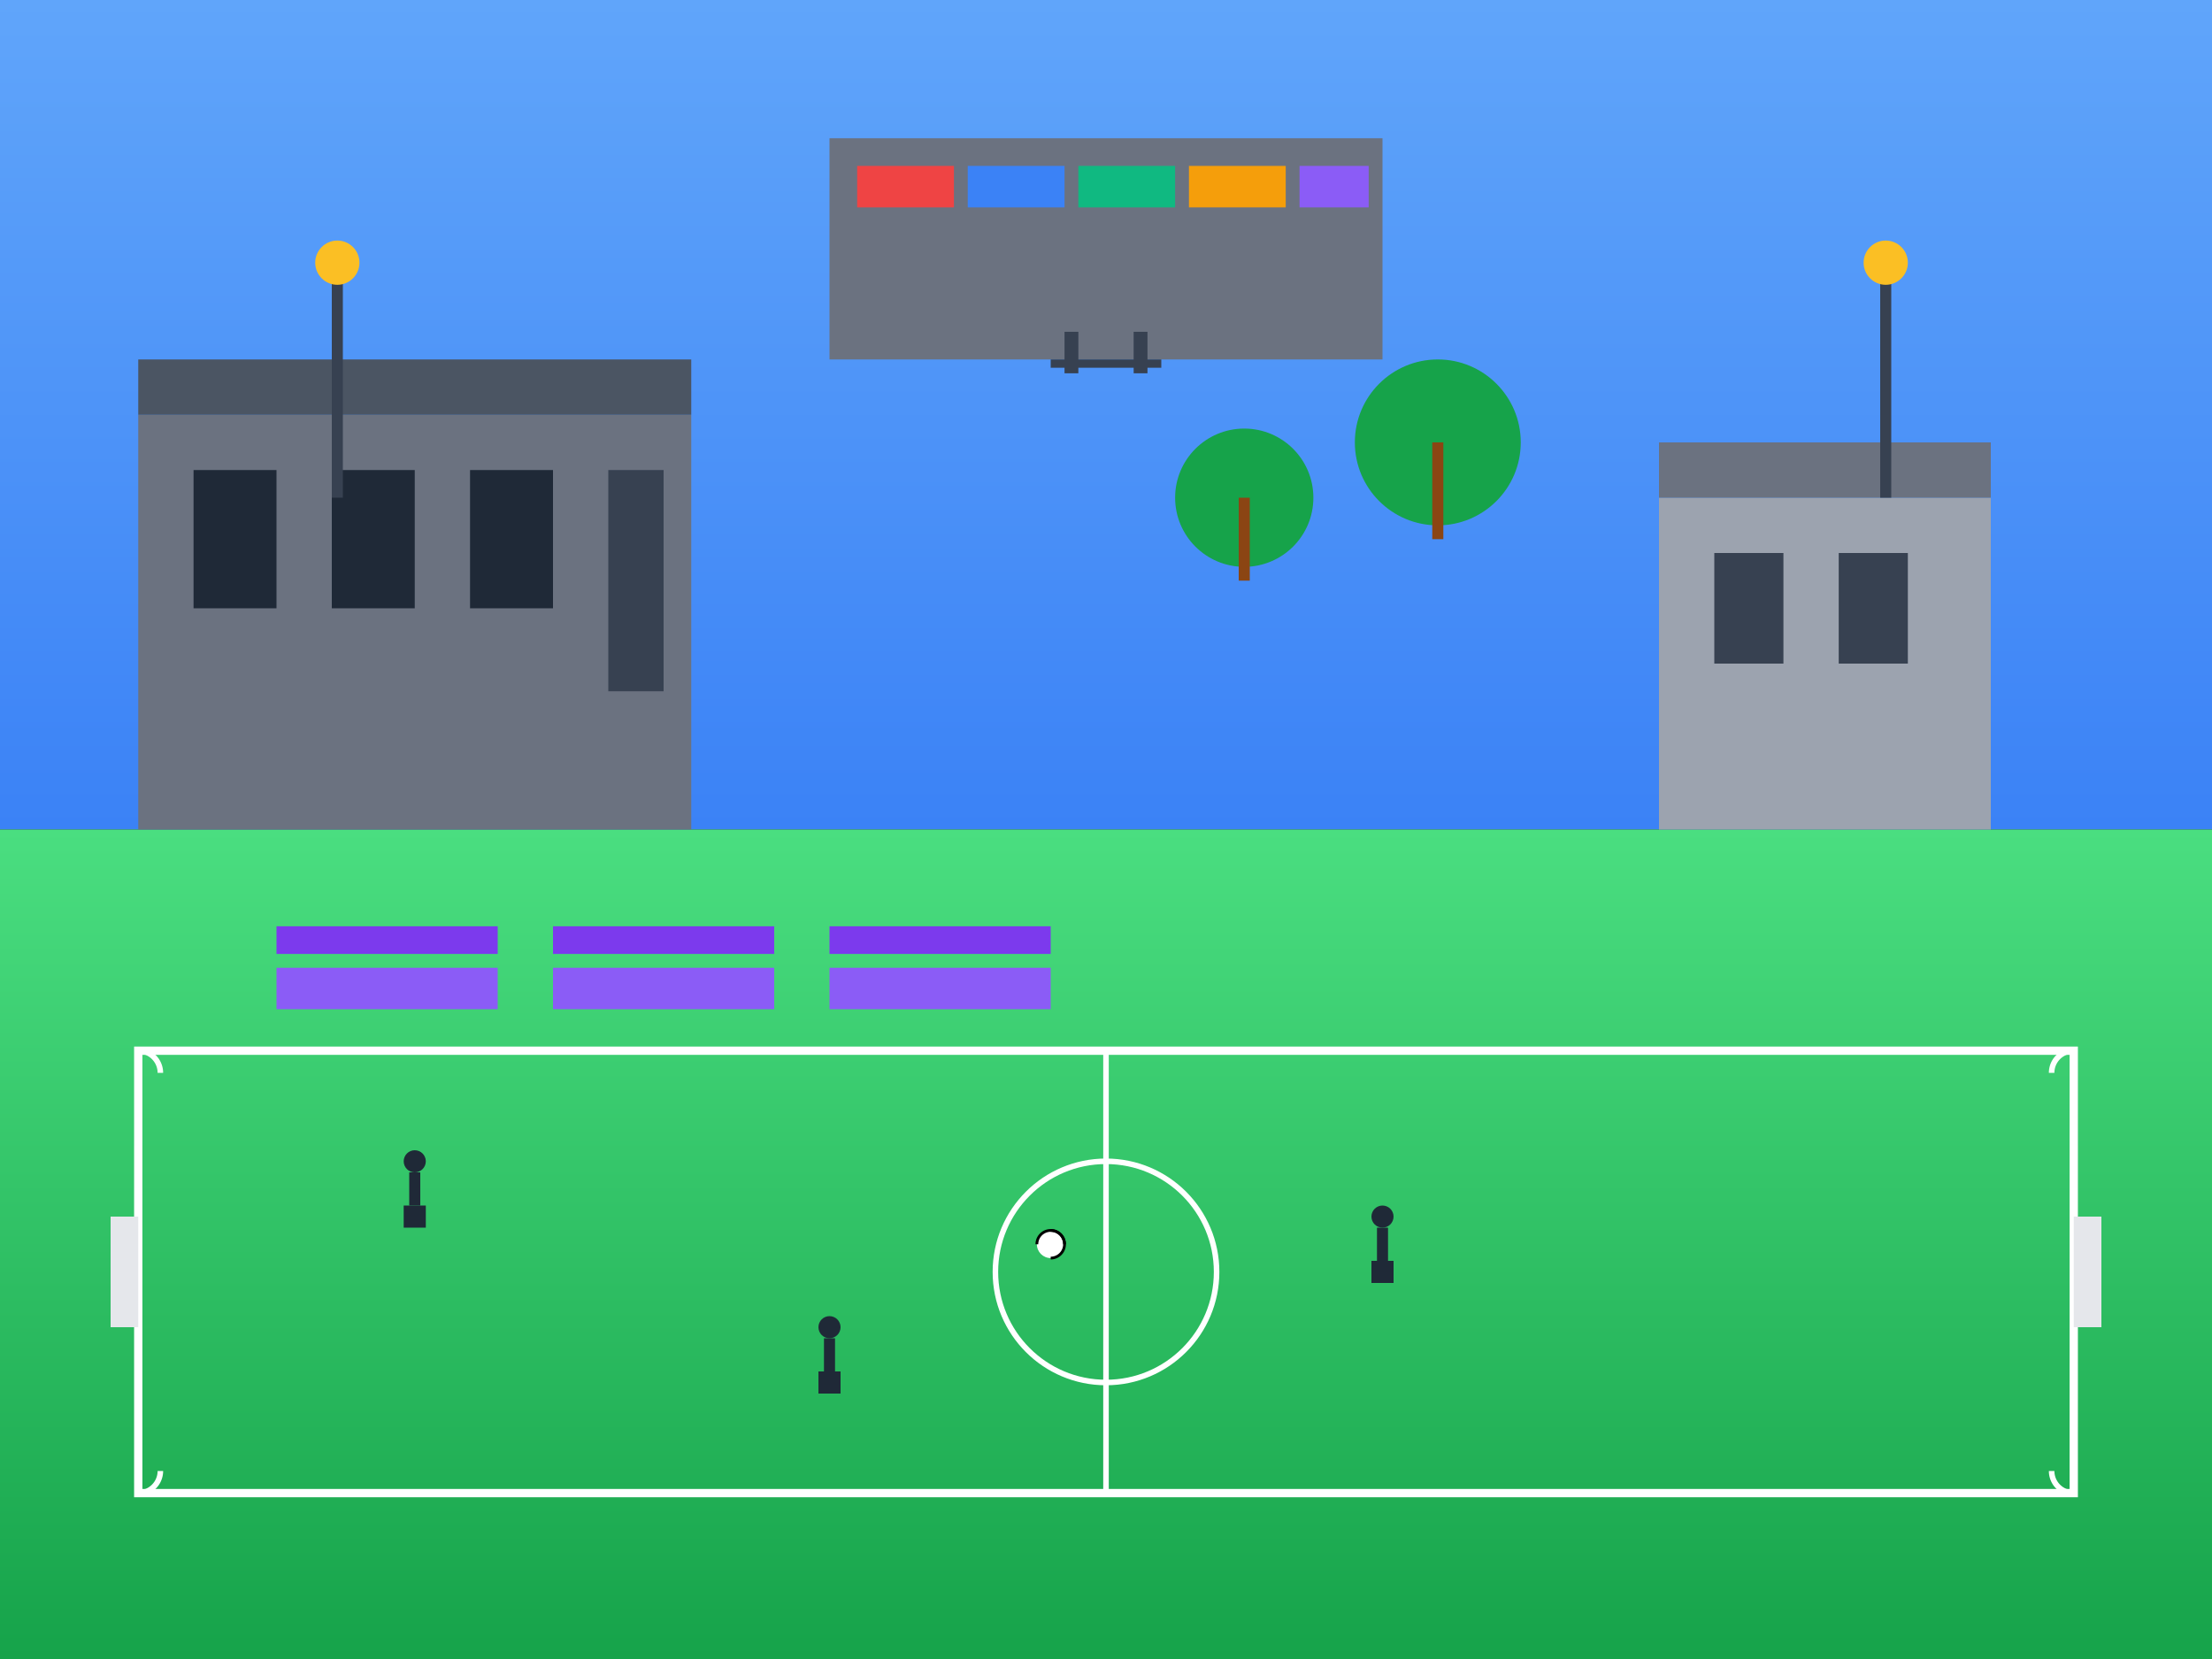 <svg xmlns="http://www.w3.org/2000/svg" viewBox="0 0 800 600" class="w-full h-full">
  <rect x="0" y="0" width="800" height="600" fill="#333333" stroke="none"/>
  <defs>
    <linearGradient id="grassGradient2" x1="0%" y1="0%" x2="0%" y2="100%">
      <stop offset="0%" style="stop-color:#4ade80"/>
      <stop offset="100%" style="stop-color:#16a34a"/>
    </linearGradient>
    <linearGradient id="skyGradient2" x1="0%" y1="0%" x2="0%" y2="100%">
      <stop offset="0%" style="stop-color:#60a5fa"/>
      <stop offset="100%" style="stop-color:#3b82f6"/>
    </linearGradient>
  </defs>
  
  <!-- Sky background -->
  <rect width="800" height="300" fill="url(#skyGradient2)"/>
  
  <!-- Field -->
  <rect x="0" y="300" width="800" height="300" fill="url(#grassGradient2)"/>
  
  <!-- Changing room building -->
  <rect x="50" y="150" width="200" height="150" fill="#6b7280"/>
  <rect x="50" y="130" width="200" height="20" fill="#4b5563"/>
  
  <!-- Building details -->
  <rect x="70" y="170" width="30" height="50" fill="#1f2937"/>
  <rect x="120" y="170" width="30" height="50" fill="#1f2937"/>
  <rect x="170" y="170" width="30" height="50" fill="#1f2937"/>
  <rect x="220" y="170" width="20" height="80" fill="#374151"/>
  
  <!-- Equipment storage -->
  <rect x="600" y="180" width="120" height="120" fill="#9ca3af"/>
  <rect x="600" y="160" width="120" height="20" fill="#6b7280"/>
  <rect x="620" y="200" width="25" height="40" fill="#374151"/>
  <rect x="665" y="200" width="25" height="40" fill="#374151"/>
  
  <!-- Spectator benches -->
  <rect x="100" y="350" width="80" height="15" fill="#8b5cf6"/>
  <rect x="100" y="335" width="80" height="10" fill="#7c3aed"/>
  <rect x="200" y="350" width="80" height="15" fill="#8b5cf6"/>
  <rect x="200" y="335" width="80" height="10" fill="#7c3aed"/>
  <rect x="300" y="350" width="80" height="15" fill="#8b5cf6"/>
  <rect x="300" y="335" width="80" height="10" fill="#7c3aed"/>
  
  <!-- Side field markings -->
  <rect x="50" y="380" width="700" height="160" fill="none" stroke="white" stroke-width="3"/>
  
  <!-- Center area -->
  <line x1="400" y1="380" x2="400" y2="540" stroke="white" stroke-width="2"/>
  <circle cx="400" cy="460" r="40" fill="none" stroke="white" stroke-width="2"/>
  
  <!-- Corner areas -->
  <path d="M50 380 A 8 8 0 0 1 58 388" fill="none" stroke="white" stroke-width="2"/>
  <path d="M750 380 A 8 8 0 0 0 742 388" fill="none" stroke="white" stroke-width="2"/>
  <path d="M50 540 A 8 8 0 0 0 58 532" fill="none" stroke="white" stroke-width="2"/>
  <path d="M750 540 A 8 8 0 0 1 742 532" fill="none" stroke="white" stroke-width="2"/>
  
  <!-- Goals -->
  <rect x="40" y="440" width="10" height="40" fill="#e5e7eb"/>
  <rect x="750" y="440" width="10" height="40" fill="#e5e7eb"/>
  
  <!-- Players silhouettes -->
  <circle cx="150" cy="420" r="4" fill="#1f2937"/>
  <rect x="148" y="424" width="4" height="12" fill="#1f2937"/>
  <rect x="146" y="436" width="8" height="8" fill="#1f2937"/>
  
  <circle cx="300" cy="480" r="4" fill="#1f2937"/>
  <rect x="298" y="484" width="4" height="12" fill="#1f2937"/>
  <rect x="296" y="496" width="8" height="8" fill="#1f2937"/>
  
  <circle cx="500" cy="440" r="4" fill="#1f2937"/>
  <rect x="498" y="444" width="4" height="12" fill="#1f2937"/>
  <rect x="496" y="456" width="8" height="8" fill="#1f2937"/>
  
  <!-- Ball -->
  <circle cx="380" cy="450" r="5" fill="white"/>
  <path d="M375 450 A 5 5 0 0 1 385 450" fill="none" stroke="black" stroke-width="1"/>
  <path d="M380 445 A 5 5 0 0 1 380 455" fill="none" stroke="black" stroke-width="1"/>
  
  <!-- Floodlight poles -->
  <rect x="120" y="100" width="4" height="80" fill="#374151"/>
  <circle cx="122" cy="95" r="8" fill="#fbbf24"/>
  <rect x="680" y="100" width="4" height="80" fill="#374151"/>
  <circle cx="682" cy="95" r="8" fill="#fbbf24"/>
  
  <!-- Trees in background -->
  <circle cx="450" cy="180" r="25" fill="#16a34a"/>
  <rect x="448" y="180" width="4" height="30" fill="#8b4513"/>
  <circle cx="520" cy="160" r="30" fill="#16a34a"/>
  <rect x="518" y="160" width="4" height="35" fill="#8b4513"/>
  
  <!-- Parking area -->
  <rect x="300" y="50" width="200" height="80" fill="#6b7280"/>
  <rect x="310" y="60" width="35" height="15" fill="#ef4444"/>
  <rect x="350" y="60" width="35" height="15" fill="#3b82f6"/>
  <rect x="390" y="60" width="35" height="15" fill="#10b981"/>
  <rect x="430" y="60" width="35" height="15" fill="#f59e0b"/>
  <rect x="470" y="60" width="25" height="15" fill="#8b5cf6"/>
  
  <!-- Entrance gate -->
  <rect x="380" y="130" width="40" height="3" fill="#374151"/>
  <rect x="385" y="120" width="5" height="15" fill="#374151"/>
  <rect x="410" y="120" width="5" height="15" fill="#374151"/>
</svg>
